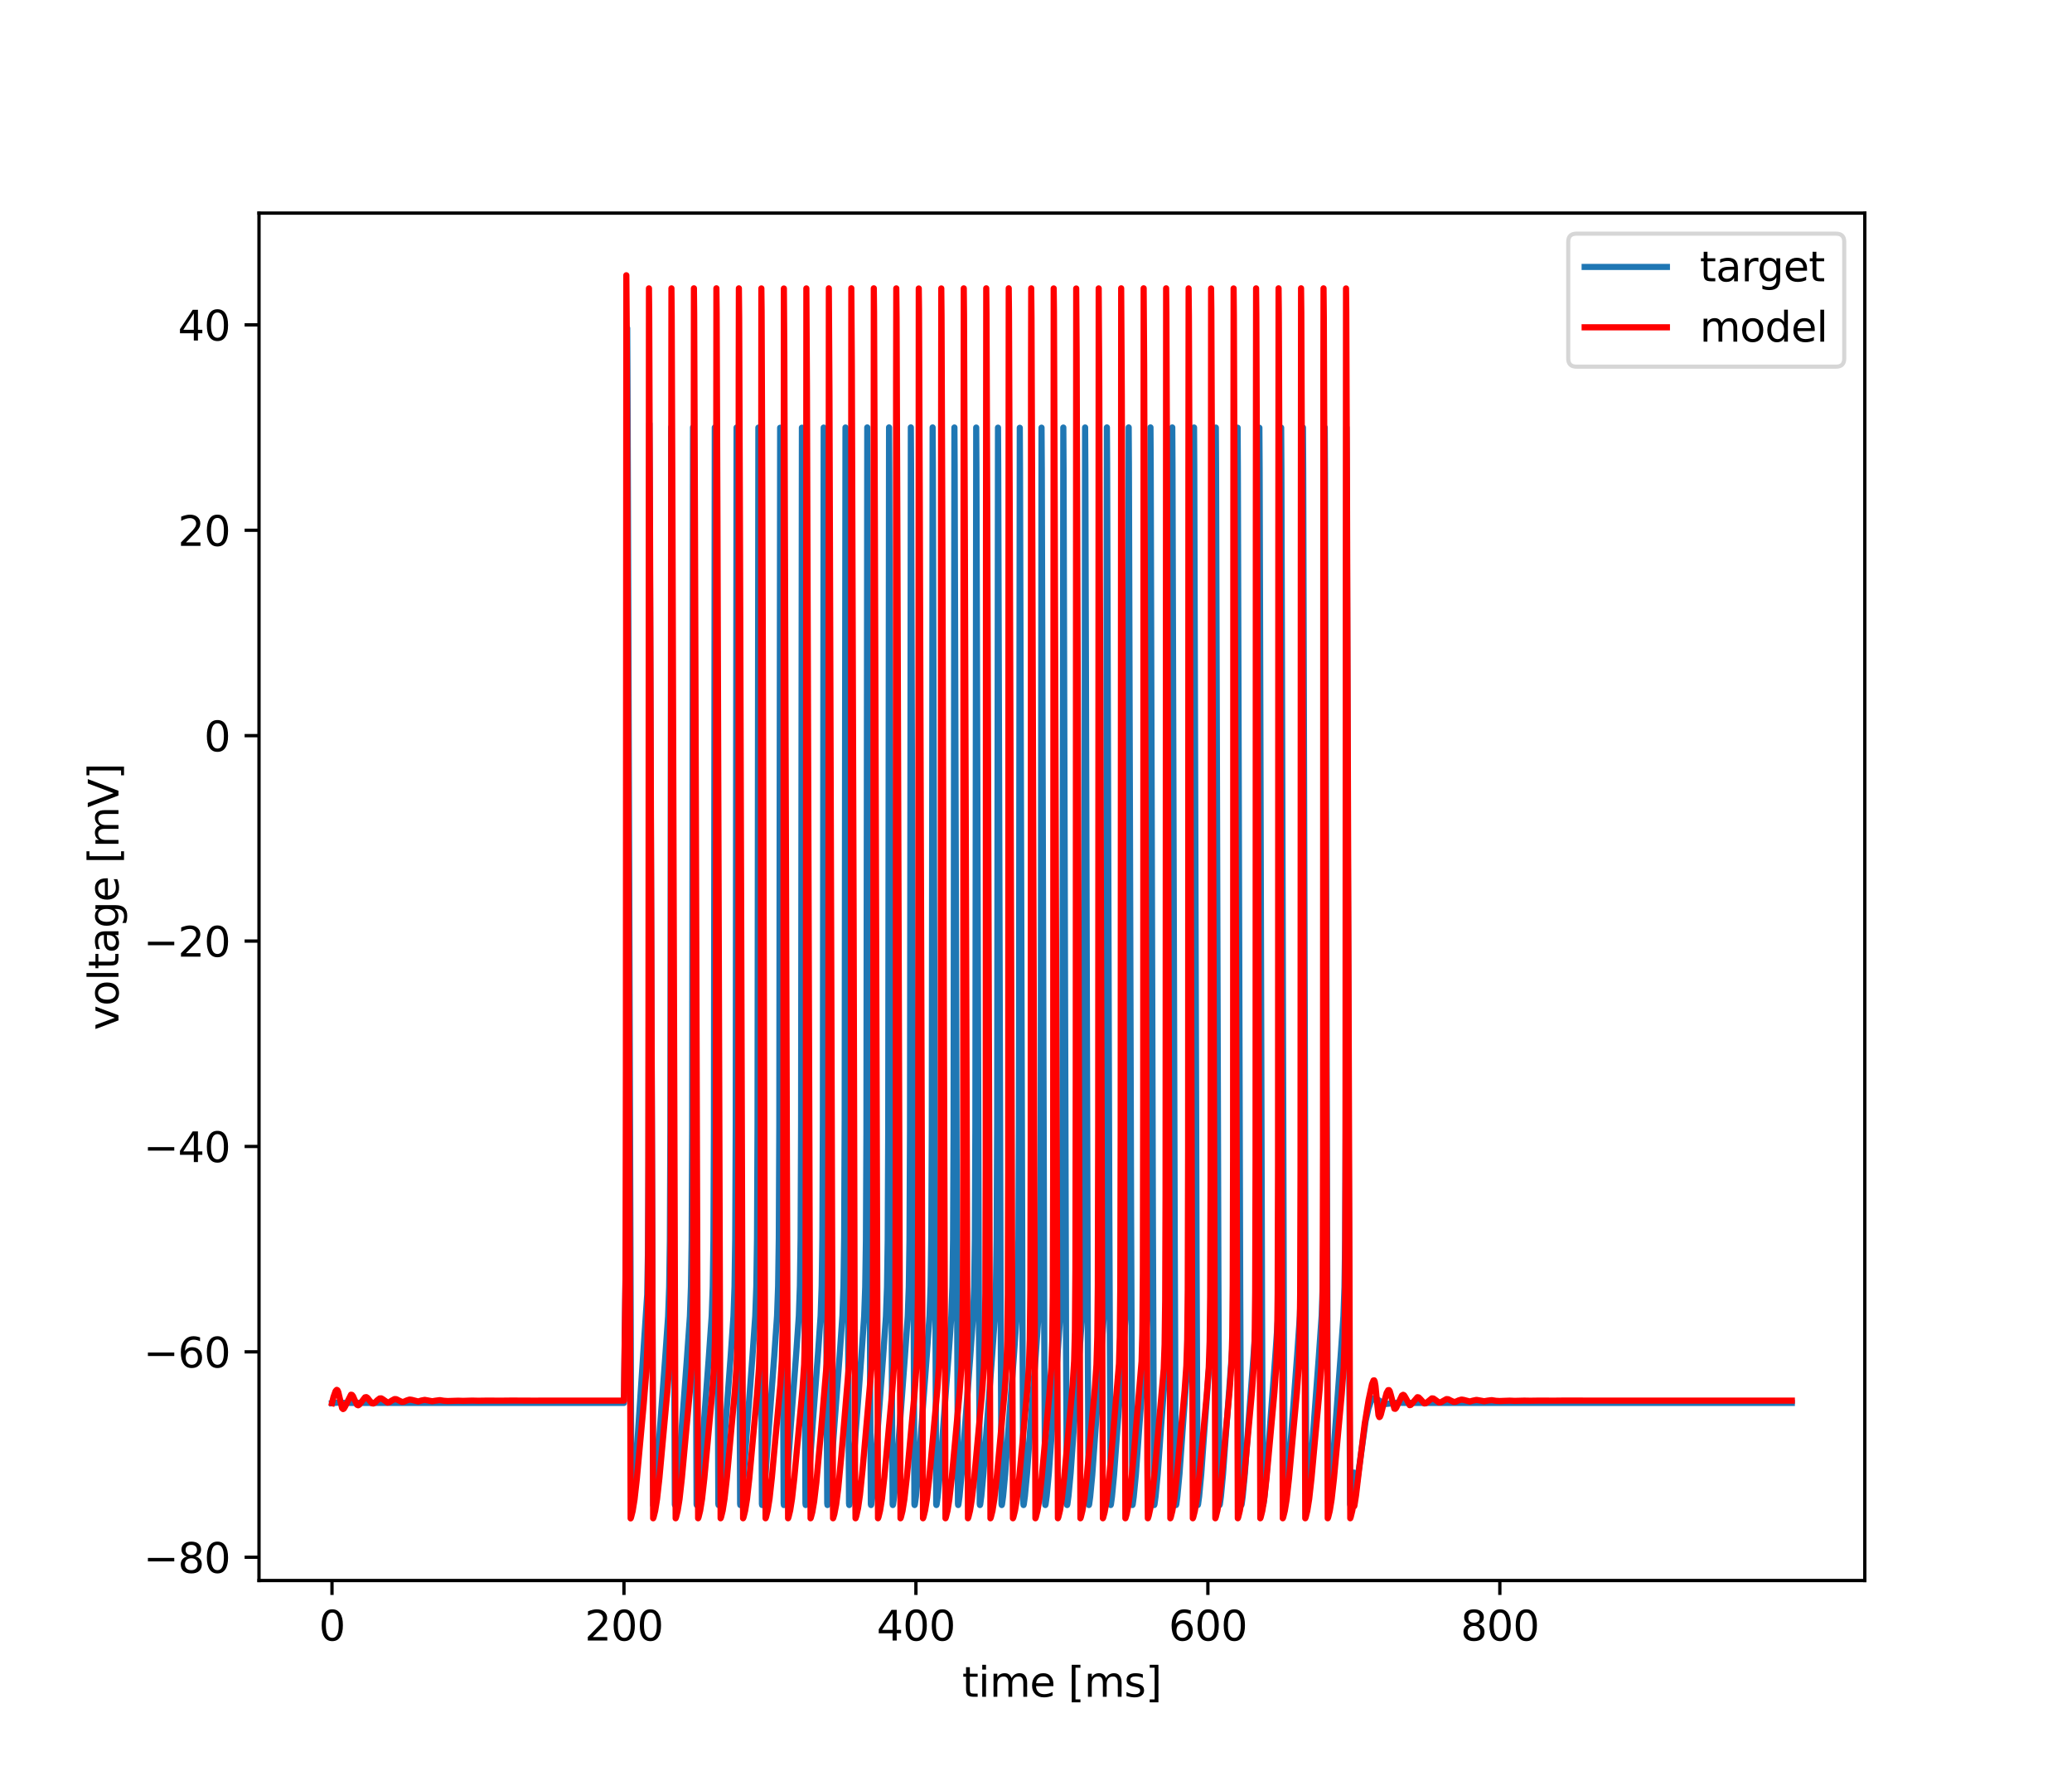 <?xml version="1.0" encoding="utf-8" standalone="no"?>
<!DOCTYPE svg PUBLIC "-//W3C//DTD SVG 1.1//EN"
  "http://www.w3.org/Graphics/SVG/1.1/DTD/svg11.dtd">
<svg xmlns:xlink="http://www.w3.org/1999/xlink" width="504pt" height="432pt" viewBox="0 0 504 432" xmlns="http://www.w3.org/2000/svg" version="1.1">
 <defs>
  <style type="text/css">*{stroke-linejoin: round; stroke-linecap: butt}</style>
 </defs>
 <g id="figure_1">
  <g id="patch_1">
   <path d="M 0 432 
L 504 432 
L 504 0 
L 0 0 
z
" style="fill: #ffffff"/>
  </g>
  <g id="axes_1">
   <g id="patch_2">
    <path d="M 63 384.48 
L 453.6 384.48 
L 453.6 51.84 
L 63 51.84 
z
" style="fill: #ffffff"/>
   </g>
   <g id="matplotlib.axis_1">
    <g id="xtick_1">
     <g id="line2d_1">
      <defs>
       <path id="mf06b114147" d="M 0 0 
L 0 3.5 
" style="stroke: #000000; stroke-width: 0.8"/>
      </defs>
      <g>
       <use xlink:href="#mf06b114147" x="80.755" y="384.48" style="stroke: #000000; stroke-width: 0.8"/>
      </g>
     </g>
     <g id="text_1">
      <!-- 0 -->
      <g transform="translate(77.573 399.078)scale(0.1 -0.1)">
       <defs>
        <path id="DejaVuSans-30" d="M 2034 4250 
Q 1547 4250 1301 3770 
Q 1056 3291 1056 2328 
Q 1056 1369 1301 889 
Q 1547 409 2034 409 
Q 2525 409 2770 889 
Q 3016 1369 3016 2328 
Q 3016 3291 2770 3770 
Q 2525 4250 2034 4250 
z
M 2034 4750 
Q 2819 4750 3233 4129 
Q 3647 3509 3647 2328 
Q 3647 1150 3233 529 
Q 2819 -91 2034 -91 
Q 1250 -91 836 529 
Q 422 1150 422 2328 
Q 422 3509 836 4129 
Q 1250 4750 2034 4750 
z
" transform="scale(0.016)"/>
       </defs>
       <use xlink:href="#DejaVuSans-30"/>
      </g>
     </g>
    </g>
    <g id="xtick_2">
     <g id="line2d_2">
      <g>
       <use xlink:href="#mf06b114147" x="151.773" y="384.48" style="stroke: #000000; stroke-width: 0.8"/>
      </g>
     </g>
     <g id="text_2">
      <!-- 200 -->
      <g transform="translate(142.229 399.078)scale(0.1 -0.1)">
       <defs>
        <path id="DejaVuSans-32" d="M 1228 531 
L 3431 531 
L 3431 0 
L 469 0 
L 469 531 
Q 828 903 1448 1529 
Q 2069 2156 2228 2338 
Q 2531 2678 2651 2914 
Q 2772 3150 2772 3378 
Q 2772 3750 2511 3984 
Q 2250 4219 1831 4219 
Q 1534 4219 1204 4116 
Q 875 4013 500 3803 
L 500 4441 
Q 881 4594 1212 4672 
Q 1544 4750 1819 4750 
Q 2544 4750 2975 4387 
Q 3406 4025 3406 3419 
Q 3406 3131 3298 2873 
Q 3191 2616 2906 2266 
Q 2828 2175 2409 1742 
Q 1991 1309 1228 531 
z
" transform="scale(0.016)"/>
       </defs>
       <use xlink:href="#DejaVuSans-32"/>
       <use xlink:href="#DejaVuSans-30" x="63.623"/>
       <use xlink:href="#DejaVuSans-30" x="127.246"/>
      </g>
     </g>
    </g>
    <g id="xtick_3">
     <g id="line2d_3">
      <g>
       <use xlink:href="#mf06b114147" x="222.791" y="384.48" style="stroke: #000000; stroke-width: 0.8"/>
      </g>
     </g>
     <g id="text_3">
      <!-- 400 -->
      <g transform="translate(213.247 399.078)scale(0.1 -0.1)">
       <defs>
        <path id="DejaVuSans-34" d="M 2419 4116 
L 825 1625 
L 2419 1625 
L 2419 4116 
z
M 2253 4666 
L 3047 4666 
L 3047 1625 
L 3713 1625 
L 3713 1100 
L 3047 1100 
L 3047 0 
L 2419 0 
L 2419 1100 
L 313 1100 
L 313 1709 
L 2253 4666 
z
" transform="scale(0.016)"/>
       </defs>
       <use xlink:href="#DejaVuSans-34"/>
       <use xlink:href="#DejaVuSans-30" x="63.623"/>
       <use xlink:href="#DejaVuSans-30" x="127.246"/>
      </g>
     </g>
    </g>
    <g id="xtick_4">
     <g id="line2d_4">
      <g>
       <use xlink:href="#mf06b114147" x="293.809" y="384.48" style="stroke: #000000; stroke-width: 0.8"/>
      </g>
     </g>
     <g id="text_4">
      <!-- 600 -->
      <g transform="translate(284.265 399.078)scale(0.1 -0.1)">
       <defs>
        <path id="DejaVuSans-36" d="M 2113 2584 
Q 1688 2584 1439 2293 
Q 1191 2003 1191 1497 
Q 1191 994 1439 701 
Q 1688 409 2113 409 
Q 2538 409 2786 701 
Q 3034 994 3034 1497 
Q 3034 2003 2786 2293 
Q 2538 2584 2113 2584 
z
M 3366 4563 
L 3366 3988 
Q 3128 4100 2886 4159 
Q 2644 4219 2406 4219 
Q 1781 4219 1451 3797 
Q 1122 3375 1075 2522 
Q 1259 2794 1537 2939 
Q 1816 3084 2150 3084 
Q 2853 3084 3261 2657 
Q 3669 2231 3669 1497 
Q 3669 778 3244 343 
Q 2819 -91 2113 -91 
Q 1303 -91 875 529 
Q 447 1150 447 2328 
Q 447 3434 972 4092 
Q 1497 4750 2381 4750 
Q 2619 4750 2861 4703 
Q 3103 4656 3366 4563 
z
" transform="scale(0.016)"/>
       </defs>
       <use xlink:href="#DejaVuSans-36"/>
       <use xlink:href="#DejaVuSans-30" x="63.623"/>
       <use xlink:href="#DejaVuSans-30" x="127.246"/>
      </g>
     </g>
    </g>
    <g id="xtick_5">
     <g id="line2d_5">
      <g>
       <use xlink:href="#mf06b114147" x="364.827" y="384.48" style="stroke: #000000; stroke-width: 0.8"/>
      </g>
     </g>
     <g id="text_5">
      <!-- 800 -->
      <g transform="translate(355.284 399.078)scale(0.1 -0.1)">
       <defs>
        <path id="DejaVuSans-38" d="M 2034 2216 
Q 1584 2216 1326 1975 
Q 1069 1734 1069 1313 
Q 1069 891 1326 650 
Q 1584 409 2034 409 
Q 2484 409 2743 651 
Q 3003 894 3003 1313 
Q 3003 1734 2745 1975 
Q 2488 2216 2034 2216 
z
M 1403 2484 
Q 997 2584 770 2862 
Q 544 3141 544 3541 
Q 544 4100 942 4425 
Q 1341 4750 2034 4750 
Q 2731 4750 3128 4425 
Q 3525 4100 3525 3541 
Q 3525 3141 3298 2862 
Q 3072 2584 2669 2484 
Q 3125 2378 3379 2068 
Q 3634 1759 3634 1313 
Q 3634 634 3220 271 
Q 2806 -91 2034 -91 
Q 1263 -91 848 271 
Q 434 634 434 1313 
Q 434 1759 690 2068 
Q 947 2378 1403 2484 
z
M 1172 3481 
Q 1172 3119 1398 2916 
Q 1625 2713 2034 2713 
Q 2441 2713 2670 2916 
Q 2900 3119 2900 3481 
Q 2900 3844 2670 4047 
Q 2441 4250 2034 4250 
Q 1625 4250 1398 4047 
Q 1172 3844 1172 3481 
z
" transform="scale(0.016)"/>
       </defs>
       <use xlink:href="#DejaVuSans-38"/>
       <use xlink:href="#DejaVuSans-30" x="63.623"/>
       <use xlink:href="#DejaVuSans-30" x="127.246"/>
      </g>
     </g>
    </g>
    <g id="text_6">
     <!-- time [ms] -->
     <g transform="translate(234.038 412.757)scale(0.1 -0.1)">
      <defs>
       <path id="DejaVuSans-74" d="M 1172 4494 
L 1172 3500 
L 2356 3500 
L 2356 3053 
L 1172 3053 
L 1172 1153 
Q 1172 725 1289 603 
Q 1406 481 1766 481 
L 2356 481 
L 2356 0 
L 1766 0 
Q 1100 0 847 248 
Q 594 497 594 1153 
L 594 3053 
L 172 3053 
L 172 3500 
L 594 3500 
L 594 4494 
L 1172 4494 
z
" transform="scale(0.016)"/>
       <path id="DejaVuSans-69" d="M 603 3500 
L 1178 3500 
L 1178 0 
L 603 0 
L 603 3500 
z
M 603 4863 
L 1178 4863 
L 1178 4134 
L 603 4134 
L 603 4863 
z
" transform="scale(0.016)"/>
       <path id="DejaVuSans-6d" d="M 3328 2828 
Q 3544 3216 3844 3400 
Q 4144 3584 4550 3584 
Q 5097 3584 5394 3201 
Q 5691 2819 5691 2113 
L 5691 0 
L 5113 0 
L 5113 2094 
Q 5113 2597 4934 2840 
Q 4756 3084 4391 3084 
Q 3944 3084 3684 2787 
Q 3425 2491 3425 1978 
L 3425 0 
L 2847 0 
L 2847 2094 
Q 2847 2600 2669 2842 
Q 2491 3084 2119 3084 
Q 1678 3084 1418 2786 
Q 1159 2488 1159 1978 
L 1159 0 
L 581 0 
L 581 3500 
L 1159 3500 
L 1159 2956 
Q 1356 3278 1631 3431 
Q 1906 3584 2284 3584 
Q 2666 3584 2933 3390 
Q 3200 3197 3328 2828 
z
" transform="scale(0.016)"/>
       <path id="DejaVuSans-65" d="M 3597 1894 
L 3597 1613 
L 953 1613 
Q 991 1019 1311 708 
Q 1631 397 2203 397 
Q 2534 397 2845 478 
Q 3156 559 3463 722 
L 3463 178 
Q 3153 47 2828 -22 
Q 2503 -91 2169 -91 
Q 1331 -91 842 396 
Q 353 884 353 1716 
Q 353 2575 817 3079 
Q 1281 3584 2069 3584 
Q 2775 3584 3186 3129 
Q 3597 2675 3597 1894 
z
M 3022 2063 
Q 3016 2534 2758 2815 
Q 2500 3097 2075 3097 
Q 1594 3097 1305 2825 
Q 1016 2553 972 2059 
L 3022 2063 
z
" transform="scale(0.016)"/>
       <path id="DejaVuSans-20" transform="scale(0.016)"/>
       <path id="DejaVuSans-5b" d="M 550 4863 
L 1875 4863 
L 1875 4416 
L 1125 4416 
L 1125 -397 
L 1875 -397 
L 1875 -844 
L 550 -844 
L 550 4863 
z
" transform="scale(0.016)"/>
       <path id="DejaVuSans-73" d="M 2834 3397 
L 2834 2853 
Q 2591 2978 2328 3040 
Q 2066 3103 1784 3103 
Q 1356 3103 1142 2972 
Q 928 2841 928 2578 
Q 928 2378 1081 2264 
Q 1234 2150 1697 2047 
L 1894 2003 
Q 2506 1872 2764 1633 
Q 3022 1394 3022 966 
Q 3022 478 2636 193 
Q 2250 -91 1575 -91 
Q 1294 -91 989 -36 
Q 684 19 347 128 
L 347 722 
Q 666 556 975 473 
Q 1284 391 1588 391 
Q 1994 391 2212 530 
Q 2431 669 2431 922 
Q 2431 1156 2273 1281 
Q 2116 1406 1581 1522 
L 1381 1569 
Q 847 1681 609 1914 
Q 372 2147 372 2553 
Q 372 3047 722 3315 
Q 1072 3584 1716 3584 
Q 2034 3584 2315 3537 
Q 2597 3491 2834 3397 
z
" transform="scale(0.016)"/>
       <path id="DejaVuSans-5d" d="M 1947 4863 
L 1947 -844 
L 622 -844 
L 622 -397 
L 1369 -397 
L 1369 4416 
L 622 4416 
L 622 4863 
L 1947 4863 
z
" transform="scale(0.016)"/>
      </defs>
      <use xlink:href="#DejaVuSans-74"/>
      <use xlink:href="#DejaVuSans-69" x="39.209"/>
      <use xlink:href="#DejaVuSans-6d" x="66.992"/>
      <use xlink:href="#DejaVuSans-65" x="164.404"/>
      <use xlink:href="#DejaVuSans-20" x="225.928"/>
      <use xlink:href="#DejaVuSans-5b" x="257.715"/>
      <use xlink:href="#DejaVuSans-6d" x="296.729"/>
      <use xlink:href="#DejaVuSans-73" x="394.141"/>
      <use xlink:href="#DejaVuSans-5d" x="446.24"/>
     </g>
    </g>
   </g>
   <g id="matplotlib.axis_2">
    <g id="ytick_1">
     <g id="line2d_6">
      <defs>
       <path id="m6de716bfc2" d="M 0 0 
L -3.5 0 
" style="stroke: #000000; stroke-width: 0.8"/>
      </defs>
      <g>
       <use xlink:href="#m6de716bfc2" x="63" y="378.813" style="stroke: #000000; stroke-width: 0.8"/>
      </g>
     </g>
     <g id="text_7">
      <!-- −80 -->
      <g transform="translate(34.895 382.612)scale(0.1 -0.1)">
       <defs>
        <path id="DejaVuSans-2212" d="M 678 2272 
L 4684 2272 
L 4684 1741 
L 678 1741 
L 678 2272 
z
" transform="scale(0.016)"/>
       </defs>
       <use xlink:href="#DejaVuSans-2212"/>
       <use xlink:href="#DejaVuSans-38" x="83.789"/>
       <use xlink:href="#DejaVuSans-30" x="147.412"/>
      </g>
     </g>
    </g>
    <g id="ytick_2">
     <g id="line2d_7">
      <g>
       <use xlink:href="#m6de716bfc2" x="63" y="328.849" style="stroke: #000000; stroke-width: 0.8"/>
      </g>
     </g>
     <g id="text_8">
      <!-- −60 -->
      <g transform="translate(34.895 332.648)scale(0.1 -0.1)">
       <use xlink:href="#DejaVuSans-2212"/>
       <use xlink:href="#DejaVuSans-36" x="83.789"/>
       <use xlink:href="#DejaVuSans-30" x="147.412"/>
      </g>
     </g>
    </g>
    <g id="ytick_3">
     <g id="line2d_8">
      <g>
       <use xlink:href="#m6de716bfc2" x="63" y="278.885" style="stroke: #000000; stroke-width: 0.8"/>
      </g>
     </g>
     <g id="text_9">
      <!-- −40 -->
      <g transform="translate(34.895 282.684)scale(0.1 -0.1)">
       <use xlink:href="#DejaVuSans-2212"/>
       <use xlink:href="#DejaVuSans-34" x="83.789"/>
       <use xlink:href="#DejaVuSans-30" x="147.412"/>
      </g>
     </g>
    </g>
    <g id="ytick_4">
     <g id="line2d_9">
      <g>
       <use xlink:href="#m6de716bfc2" x="63" y="228.92" style="stroke: #000000; stroke-width: 0.8"/>
      </g>
     </g>
     <g id="text_10">
      <!-- −20 -->
      <g transform="translate(34.895 232.719)scale(0.1 -0.1)">
       <use xlink:href="#DejaVuSans-2212"/>
       <use xlink:href="#DejaVuSans-32" x="83.789"/>
       <use xlink:href="#DejaVuSans-30" x="147.412"/>
      </g>
     </g>
    </g>
    <g id="ytick_5">
     <g id="line2d_10">
      <g>
       <use xlink:href="#m6de716bfc2" x="63" y="178.956" style="stroke: #000000; stroke-width: 0.8"/>
      </g>
     </g>
     <g id="text_11">
      <!-- 0 -->
      <g transform="translate(49.638 182.755)scale(0.1 -0.1)">
       <use xlink:href="#DejaVuSans-30"/>
      </g>
     </g>
    </g>
    <g id="ytick_6">
     <g id="line2d_11">
      <g>
       <use xlink:href="#m6de716bfc2" x="63" y="128.992" style="stroke: #000000; stroke-width: 0.8"/>
      </g>
     </g>
     <g id="text_12">
      <!-- 20 -->
      <g transform="translate(43.275 132.791)scale(0.1 -0.1)">
       <use xlink:href="#DejaVuSans-32"/>
       <use xlink:href="#DejaVuSans-30" x="63.623"/>
      </g>
     </g>
    </g>
    <g id="ytick_7">
     <g id="line2d_12">
      <g>
       <use xlink:href="#m6de716bfc2" x="63" y="79.027" style="stroke: #000000; stroke-width: 0.8"/>
      </g>
     </g>
     <g id="text_13">
      <!-- 40 -->
      <g transform="translate(43.275 82.826)scale(0.1 -0.1)">
       <use xlink:href="#DejaVuSans-34"/>
       <use xlink:href="#DejaVuSans-30" x="63.623"/>
      </g>
     </g>
    </g>
    <g id="text_14">
     <!-- voltage [mV] -->
     <g transform="translate(28.816 250.624)rotate(-90)scale(0.1 -0.1)">
      <defs>
       <path id="DejaVuSans-76" d="M 191 3500 
L 800 3500 
L 1894 563 
L 2988 3500 
L 3597 3500 
L 2284 0 
L 1503 0 
L 191 3500 
z
" transform="scale(0.016)"/>
       <path id="DejaVuSans-6f" d="M 1959 3097 
Q 1497 3097 1228 2736 
Q 959 2375 959 1747 
Q 959 1119 1226 758 
Q 1494 397 1959 397 
Q 2419 397 2687 759 
Q 2956 1122 2956 1747 
Q 2956 2369 2687 2733 
Q 2419 3097 1959 3097 
z
M 1959 3584 
Q 2709 3584 3137 3096 
Q 3566 2609 3566 1747 
Q 3566 888 3137 398 
Q 2709 -91 1959 -91 
Q 1206 -91 779 398 
Q 353 888 353 1747 
Q 353 2609 779 3096 
Q 1206 3584 1959 3584 
z
" transform="scale(0.016)"/>
       <path id="DejaVuSans-6c" d="M 603 4863 
L 1178 4863 
L 1178 0 
L 603 0 
L 603 4863 
z
" transform="scale(0.016)"/>
       <path id="DejaVuSans-61" d="M 2194 1759 
Q 1497 1759 1228 1600 
Q 959 1441 959 1056 
Q 959 750 1161 570 
Q 1363 391 1709 391 
Q 2188 391 2477 730 
Q 2766 1069 2766 1631 
L 2766 1759 
L 2194 1759 
z
M 3341 1997 
L 3341 0 
L 2766 0 
L 2766 531 
Q 2569 213 2275 61 
Q 1981 -91 1556 -91 
Q 1019 -91 701 211 
Q 384 513 384 1019 
Q 384 1609 779 1909 
Q 1175 2209 1959 2209 
L 2766 2209 
L 2766 2266 
Q 2766 2663 2505 2880 
Q 2244 3097 1772 3097 
Q 1472 3097 1187 3025 
Q 903 2953 641 2809 
L 641 3341 
Q 956 3463 1253 3523 
Q 1550 3584 1831 3584 
Q 2591 3584 2966 3190 
Q 3341 2797 3341 1997 
z
" transform="scale(0.016)"/>
       <path id="DejaVuSans-67" d="M 2906 1791 
Q 2906 2416 2648 2759 
Q 2391 3103 1925 3103 
Q 1463 3103 1205 2759 
Q 947 2416 947 1791 
Q 947 1169 1205 825 
Q 1463 481 1925 481 
Q 2391 481 2648 825 
Q 2906 1169 2906 1791 
z
M 3481 434 
Q 3481 -459 3084 -895 
Q 2688 -1331 1869 -1331 
Q 1566 -1331 1297 -1286 
Q 1028 -1241 775 -1147 
L 775 -588 
Q 1028 -725 1275 -790 
Q 1522 -856 1778 -856 
Q 2344 -856 2625 -561 
Q 2906 -266 2906 331 
L 2906 616 
Q 2728 306 2450 153 
Q 2172 0 1784 0 
Q 1141 0 747 490 
Q 353 981 353 1791 
Q 353 2603 747 3093 
Q 1141 3584 1784 3584 
Q 2172 3584 2450 3431 
Q 2728 3278 2906 2969 
L 2906 3500 
L 3481 3500 
L 3481 434 
z
" transform="scale(0.016)"/>
       <path id="DejaVuSans-56" d="M 1831 0 
L 50 4666 
L 709 4666 
L 2188 738 
L 3669 4666 
L 4325 4666 
L 2547 0 
L 1831 0 
z
" transform="scale(0.016)"/>
      </defs>
      <use xlink:href="#DejaVuSans-76"/>
      <use xlink:href="#DejaVuSans-6f" x="59.18"/>
      <use xlink:href="#DejaVuSans-6c" x="120.361"/>
      <use xlink:href="#DejaVuSans-74" x="148.145"/>
      <use xlink:href="#DejaVuSans-61" x="187.354"/>
      <use xlink:href="#DejaVuSans-67" x="248.633"/>
      <use xlink:href="#DejaVuSans-65" x="312.109"/>
      <use xlink:href="#DejaVuSans-20" x="373.633"/>
      <use xlink:href="#DejaVuSans-5b" x="405.42"/>
      <use xlink:href="#DejaVuSans-6d" x="444.434"/>
      <use xlink:href="#DejaVuSans-56" x="541.846"/>
      <use xlink:href="#DejaVuSans-5d" x="610.254"/>
     </g>
    </g>
   </g>
   <g id="line2d_13">
    <path d="M 80.755 341.34 
L 81.988 341.21 
L 83.862 341.268 
L 87.927 341.271 
L 151.773 341.274 
L 152.314 298.9 
L 152.421 252.612 
L 152.563 79.837 
L 152.678 103.837 
L 153.566 366.549 
L 153.61 366.453 
L 153.815 365.141 
L 154.294 360.617 
L 154.96 351.936 
L 157.428 314.922 
L 157.614 304.331 
L 157.738 283.426 
L 157.836 223.889 
L 157.969 103.022 
L 158.031 115.54 
L 158.883 366.145 
L 158.946 365.97 
L 159.203 364.087 
L 159.718 358.688 
L 160.535 347.336 
L 161.822 330.081 
L 162.514 320.215 
L 162.772 313.057 
L 162.94 301.645 
L 163.065 275.028 
L 163.162 194.702 
L 163.269 103.898 
L 163.322 112.952 
L 163.864 298.635 
L 164.148 365.977 
L 164.183 366.115 
L 164.245 365.942 
L 164.494 364.13 
L 165.009 358.75 
L 165.834 347.281 
L 167.113 330.152 
L 167.814 320.181 
L 168.071 313.014 
L 168.24 301.564 
L 168.364 274.794 
L 168.462 193.993 
L 168.569 103.971 
L 168.622 113.164 
L 169.172 302.396 
L 169.439 365.895 
L 169.483 366.113 
L 169.545 365.936 
L 169.802 364.045 
L 170.317 358.629 
L 171.152 347.006 
L 172.43 329.921 
L 173.114 320.164 
L 173.371 312.979 
L 173.54 301.473 
L 173.664 274.472 
L 173.762 192.897 
L 173.868 103.987 
L 173.922 113.388 
L 174.481 306.271 
L 174.729 365.791 
L 174.783 366.113 
L 174.845 365.932 
L 175.102 364.038 
L 175.617 358.619 
L 176.452 346.994 
L 177.73 329.911 
L 178.413 320.148 
L 178.671 312.945 
L 178.84 301.38 
L 178.964 274.142 
L 179.061 191.769 
L 179.168 104.004 
L 179.221 113.615 
L 179.789 310.244 
L 180.029 365.803 
L 180.082 366.113 
L 180.144 365.928 
L 180.402 364.031 
L 180.917 358.609 
L 181.751 346.982 
L 183.03 329.901 
L 183.713 320.131 
L 183.971 312.911 
L 184.139 301.287 
L 184.264 273.804 
L 184.361 190.622 
L 184.468 104.027 
L 184.521 113.846 
L 185.098 314.304 
L 185.329 365.814 
L 185.382 366.113 
L 185.444 365.924 
L 185.702 364.024 
L 186.217 358.599 
L 187.051 346.97 
L 188.329 329.891 
L 189.013 320.115 
L 189.27 312.876 
L 189.439 301.192 
L 189.563 273.461 
L 189.661 189.469 
L 189.767 104.055 
L 189.821 114.079 
L 190.407 318.433 
L 190.62 365.687 
L 190.682 366.113 
L 190.744 365.92 
L 191.01 363.939 
L 191.525 358.479 
L 192.368 346.699 
L 193.638 329.771 
L 194.313 320.099 
L 194.57 312.841 
L 194.739 301.097 
L 194.863 273.114 
L 194.97 175.598 
L 195.058 104.042 
L 195.12 114.314 
L 195.715 322.606 
L 195.919 365.702 
L 195.982 366.113 
L 196.044 365.916 
L 196.31 363.932 
L 196.834 358.359 
L 197.704 346.168 
L 198.955 329.541 
L 199.612 320.083 
L 199.87 312.806 
L 200.038 301 
L 200.163 272.761 
L 200.269 174.395 
L 200.358 104.014 
L 200.42 114.553 
L 201.024 326.788 
L 201.219 365.716 
L 201.281 366.112 
L 201.343 365.911 
L 201.61 363.925 
L 202.133 358.349 
L 202.995 346.285 
L 204.255 329.531 
L 204.912 320.066 
L 205.17 312.77 
L 205.338 300.902 
L 205.462 272.401 
L 205.569 173.185 
L 205.658 103.993 
L 205.72 114.794 
L 206.332 330.933 
L 206.519 365.73 
L 206.581 366.112 
L 206.634 365.951 
L 206.874 364.224 
L 207.389 358.883 
L 208.188 347.832 
L 209.511 330.069 
L 210.203 320.225 
L 210.46 313.108 
L 210.629 301.819 
L 210.753 275.701 
L 210.851 197.14 
L 210.958 103.978 
L 211.02 115.036 
L 211.641 334.989 
L 211.827 365.868 
L 211.881 366.112 
L 211.934 365.947 
L 212.183 364.141 
L 212.697 358.765 
L 213.514 347.43 
L 214.81 330.058 
L 215.503 320.209 
L 215.76 313.074 
L 215.929 301.727 
L 216.053 275.378 
L 216.151 196.017 
L 216.257 103.972 
L 216.319 115.278 
L 216.95 338.897 
L 217.127 365.878 
L 217.172 366.112 
L 217.234 365.943 
L 217.482 364.134 
L 217.997 358.755 
L 218.823 347.287 
L 220.101 330.157 
L 220.802 320.192 
L 221.06 313.04 
L 221.229 301.636 
L 221.353 275.054 
L 221.45 194.896 
L 221.557 103.973 
L 221.61 112.987 
L 222.152 298.688 
L 222.427 365.888 
L 222.471 366.112 
L 222.533 365.939 
L 222.782 364.127 
L 223.297 358.745 
L 224.123 347.275 
L 225.419 329.929 
L 226.111 320 
L 226.368 312.628 
L 226.537 300.509 
L 226.653 274.727 
L 226.75 193.77 
L 226.857 103.979 
L 226.91 113.214 
L 227.46 302.468 
L 227.727 365.897 
L 227.771 366.113 
L 227.833 365.935 
L 228.091 364.043 
L 228.606 358.626 
L 229.44 347.003 
L 230.718 329.918 
L 231.402 320.16 
L 231.659 312.971 
L 231.828 301.452 
L 231.952 274.398 
L 232.05 192.643 
L 232.156 103.991 
L 232.21 113.439 
L 232.769 306.346 
L 233.018 365.794 
L 233.071 366.113 
L 233.133 365.931 
L 233.39 364.036 
L 233.905 358.616 
L 234.74 346.991 
L 236.018 329.908 
L 236.702 320.144 
L 236.959 312.938 
L 237.128 301.36 
L 237.252 274.066 
L 237.35 191.51 
L 237.456 104.008 
L 237.509 113.667 
L 238.078 310.321 
L 238.317 365.805 
L 238.371 366.113 
L 238.433 365.927 
L 238.699 363.952 
L 239.214 358.497 
L 240.057 346.72 
L 241.318 329.898 
L 242.001 320.128 
L 242.259 312.903 
L 242.427 301.266 
L 242.552 273.726 
L 242.649 190.36 
L 242.756 104.033 
L 242.809 113.899 
L 243.386 314.383 
L 243.617 365.817 
L 243.67 366.113 
L 243.732 365.923 
L 243.99 364.022 
L 244.505 358.596 
L 245.348 346.838 
L 246.618 329.888 
L 247.301 320.112 
L 247.559 312.868 
L 247.727 301.17 
L 247.851 273.382 
L 247.949 189.207 
L 248.056 104.062 
L 248.109 114.132 
L 248.695 318.514 
L 248.908 365.69 
L 248.97 366.113 
L 249.032 365.919 
L 249.298 363.938 
L 249.822 358.367 
L 250.692 346.177 
L 251.944 329.549 
L 252.601 320.095 
L 252.858 312.833 
L 253.027 301.075 
L 253.151 273.034 
L 253.258 175.324 
L 253.346 104.035 
L 253.409 114.368 
L 254.003 322.688 
L 254.208 365.705 
L 254.27 366.113 
L 254.332 365.915 
L 254.598 363.931 
L 255.122 358.357 
L 255.983 346.295 
L 257.226 329.758 
L 257.901 320.079 
L 258.158 312.798 
L 258.327 300.978 
L 258.451 272.679 
L 258.557 174.119 
L 258.646 104.009 
L 258.708 114.609 
L 259.312 326.87 
L 259.507 365.719 
L 259.569 366.112 
L 259.632 365.91 
L 259.898 363.923 
L 260.422 358.347 
L 261.292 346.153 
L 262.526 329.748 
L 263.2 320.062 
L 263.458 312.762 
L 263.626 300.88 
L 263.751 272.318 
L 263.857 172.908 
L 263.946 103.989 
L 264.008 114.85 
L 264.621 331.014 
L 264.807 365.733 
L 264.869 366.112 
L 264.922 365.951 
L 265.171 364.146 
L 265.686 358.773 
L 266.511 347.309 
L 267.808 329.957 
L 268.5 320.046 
L 268.757 312.727 
L 268.926 300.782 
L 269.05 271.956 
L 269.157 171.706 
L 269.246 103.976 
L 269.299 112.589 
L 269.823 291.493 
L 270.133 366.029 
L 270.169 366.112 
L 270.222 365.947 
L 270.471 364.139 
L 270.986 358.763 
L 271.802 347.427 
L 273.098 330.056 
L 273.791 320.205 
L 274.048 313.066 
L 274.217 301.707 
L 274.341 275.304 
L 274.439 195.761 
L 274.545 103.972 
L 274.599 112.814 
L 275.131 295.078 
L 275.424 365.97 
L 275.46 366.112 
L 275.522 365.943 
L 275.77 364.132 
L 276.285 358.753 
L 277.111 347.285 
L 278.389 330.155 
L 279.091 320.189 
L 279.348 313.032 
L 279.517 301.615 
L 279.641 274.979 
L 279.739 194.639 
L 279.845 103.973 
L 279.898 113.039 
L 280.44 298.76 
L 280.715 365.89 
L 280.76 366.113 
L 280.822 365.939 
L 281.079 364.049 
L 281.594 358.634 
L 282.428 347.013 
L 283.707 329.926 
L 284.39 320.172 
L 284.648 312.998 
L 284.816 301.523 
L 284.941 274.652 
L 285.038 193.513 
L 285.145 103.981 
L 285.198 113.265 
L 285.749 302.541 
L 286.015 365.899 
L 286.059 366.113 
L 286.121 365.934 
L 286.379 364.042 
L 286.903 358.515 
L 287.755 346.611 
L 289.006 329.916 
L 289.69 320.156 
L 289.947 312.964 
L 290.116 301.431 
L 290.24 274.322 
L 290.338 192.385 
L 290.445 103.994 
L 290.498 113.491 
L 291.057 306.421 
L 291.306 365.797 
L 291.359 366.113 
L 291.421 365.93 
L 291.679 364.035 
L 292.193 358.614 
L 293.028 346.989 
L 294.315 329.796 
L 294.99 320.14 
L 295.247 312.93 
L 295.416 301.338 
L 295.54 273.989 
L 295.638 191.249 
L 295.744 104.013 
L 295.798 113.72 
L 296.366 310.398 
L 296.605 365.808 
L 296.659 366.113 
L 296.721 365.926 
L 296.978 364.028 
L 297.493 358.604 
L 298.328 346.977 
L 299.606 329.896 
L 300.289 320.124 
L 300.547 312.895 
L 300.716 301.244 
L 300.84 273.648 
L 300.938 190.098 
L 301.044 104.039 
L 301.097 113.951 
L 301.674 314.462 
L 301.905 365.819 
L 301.958 366.113 
L 302.021 365.922 
L 302.287 363.943 
L 302.811 358.375 
L 303.672 346.316 
L 304.915 329.776 
L 305.589 320.108 
L 305.847 312.86 
L 306.015 301.149 
L 306.14 273.304 
L 306.246 176.249 
L 306.335 104.06 
L 306.397 114.185 
L 306.983 318.594 
L 307.196 365.694 
L 307.258 366.113 
L 307.32 365.918 
L 307.587 363.936 
L 308.11 358.365 
L 308.971 346.304 
L 310.214 329.766 
L 310.889 320.092 
L 311.146 312.825 
L 311.315 301.053 
L 311.439 272.954 
L 311.546 175.051 
L 311.635 104.029 
L 311.697 114.423 
L 312.292 322.77 
L 312.496 365.708 
L 312.558 366.113 
L 312.62 365.914 
L 312.886 363.929 
L 313.41 358.355 
L 314.28 346.162 
L 315.532 329.536 
L 316.189 320.075 
L 316.446 312.79 
L 316.615 300.956 
L 316.739 272.598 
L 316.846 173.844 
L 316.934 104.004 
L 316.997 114.663 
L 317.6 326.952 
L 317.795 365.722 
L 317.858 366.112 
L 317.911 365.954 
L 318.159 364.152 
L 318.674 358.781 
L 319.491 347.448 
L 320.796 329.965 
L 321.488 320.058 
L 321.746 312.754 
L 321.915 300.857 
L 322.039 272.235 
L 322.145 172.633 
L 322.234 103.985 
L 322.296 114.905 
L 322.909 331.094 
L 323.095 365.736 
L 323.157 366.112 
L 323.211 365.95 
L 323.459 364.145 
L 323.974 358.771 
L 324.791 347.436 
L 326.096 329.954 
L 326.779 320.217 
L 327.037 313.093 
L 327.205 301.777 
L 327.33 275.554 
L 327.427 196.628 
L 327.534 103.975 
L 327.596 115.147 
L 328.217 335.145 
L 328.404 365.873 
L 328.457 366.111 
L 328.51 365.946 
L 328.759 364.138 
L 329.274 358.761 
L 329.318 358.213 
L 329.336 359.071 
L 329.531 362.875 
L 329.62 363.054 
L 329.664 363 
L 329.815 362.421 
L 330.215 359.735 
L 332.177 345.665 
L 332.869 342.593 
L 333.428 341.015 
L 333.89 340.306 
L 334.263 340.09 
L 334.618 340.128 
L 335.115 340.443 
L 336.482 341.415 
L 337.121 341.531 
L 338.133 341.421 
L 339.927 341.23 
L 342.164 341.277 
L 345.928 341.272 
L 435.845 341.274 
L 435.845 341.274 
" clip-path="url(#padafa22135)" style="fill: none; stroke: #1f77b4; stroke-width: 1.5; stroke-linecap: square"/>
   </g>
   <g id="line2d_14">
    <path d="M 80.755 341.34 
L 81.119 339.831 
L 81.633 338.39 
L 81.917 338.096 
L 82.086 338.188 
L 82.281 338.61 
L 82.592 339.94 
L 83.214 342.543 
L 83.453 342.767 
L 83.64 342.659 
L 83.933 342.16 
L 85.38 339.278 
L 85.61 339.32 
L 85.859 339.627 
L 86.276 340.578 
L 86.844 341.727 
L 87.12 341.849 
L 87.386 341.707 
L 87.821 341.165 
L 88.797 339.913 
L 89.108 339.866 
L 89.41 340.059 
L 89.889 340.691 
L 90.475 341.354 
L 90.804 341.418 
L 91.159 341.241 
L 91.789 340.616 
L 92.366 340.18 
L 92.739 340.164 
L 93.129 340.39 
L 94.266 341.192 
L 94.665 341.114 
L 95.269 340.719 
L 95.961 340.345 
L 96.396 340.361 
L 96.929 340.632 
L 97.746 341.03 
L 98.225 340.995 
L 98.944 340.67 
L 99.637 340.452 
L 100.169 340.527 
L 101.723 340.922 
L 102.513 340.688 
L 103.312 340.534 
L 103.995 340.653 
L 105.14 340.869 
L 105.957 340.729 
L 106.978 340.595 
L 107.937 340.747 
L 108.887 340.813 
L 111.479 340.733 
L 112.624 340.773 
L 114.861 340.71 
L 116.388 340.744 
L 118.447 340.713 
L 120.267 340.721 
L 122.265 340.725 
L 124.44 340.702 
L 129.562 340.724 
L 135.705 340.713 
L 151.773 340.719 
L 152.163 309.95 
L 152.243 260.205 
L 152.35 66.96 
L 152.456 80.27 
L 152.731 160.022 
L 153.397 369.36 
L 153.495 369.133 
L 153.894 367.545 
L 154.347 364.755 
L 154.906 359.768 
L 156.593 341.369 
L 157.223 333.6 
L 157.463 327.578 
L 157.605 317.888 
L 157.703 292.749 
L 157.765 209.73 
L 157.854 70.15 
L 157.916 76.846 
L 158.12 131.304 
L 158.875 369.334 
L 158.972 369.099 
L 159.372 367.491 
L 159.824 364.673 
L 160.393 359.566 
L 162.319 338.571 
L 162.754 332.474 
L 162.967 326.088 
L 163.1 314.43 
L 163.189 282.425 
L 163.26 127.345 
L 163.322 70.145 
L 163.384 76.558 
L 163.588 130.77 
L 164.343 369.333 
L 164.441 369.103 
L 164.84 367.497 
L 165.293 364.683 
L 165.861 359.579 
L 167.778 338.685 
L 168.222 332.501 
L 168.435 326.155 
L 168.569 314.651 
L 168.657 283.481 
L 168.728 131.876 
L 168.79 70.134 
L 168.853 76.332 
L 169.048 127.503 
L 169.811 369.334 
L 169.909 369.107 
L 170.308 367.504 
L 170.761 364.693 
L 171.329 359.593 
L 173.238 338.8 
L 173.691 332.527 
L 173.904 326.219 
L 174.037 314.864 
L 174.126 284.485 
L 174.197 136.435 
L 174.259 70.131 
L 174.321 76.113 
L 174.516 127.073 
L 175.28 369.333 
L 175.386 369.083 
L 175.786 367.466 
L 176.238 364.637 
L 176.807 359.515 
L 178.76 338.214 
L 179.177 332.198 
L 179.381 325.853 
L 179.514 313.637 
L 179.603 278.47 
L 179.683 92.406 
L 179.727 70.14 
L 179.798 77.368 
L 180.011 135.156 
L 180.748 369.333 
L 180.846 369.115 
L 181.245 367.517 
L 181.698 364.713 
L 182.266 359.621 
L 184.148 339.126 
L 184.619 332.752 
L 184.841 326.348 
L 184.974 315.284 
L 185.062 286.436 
L 185.125 177.338 
L 185.196 70.16 
L 185.258 75.673 
L 185.444 123.393 
L 186.217 369.332 
L 186.332 369.064 
L 186.731 367.435 
L 187.193 364.523 
L 187.77 359.268 
L 189.812 336.873 
L 190.167 331.08 
L 190.353 324.02 
L 190.478 308.787 
L 190.558 262.303 
L 190.673 70.18 
L 190.779 85.734 
L 191.126 191.285 
L 191.694 369.333 
L 191.8 369.069 
L 192.2 367.442 
L 192.653 364.601 
L 193.221 359.467 
L 195.2 337.852 
L 195.6 331.914 
L 195.804 325.143 
L 195.928 312.799 
L 196.017 274.052 
L 196.141 70.155 
L 196.283 94.063 
L 196.896 284.265 
L 197.162 369.333 
L 197.224 369.207 
L 197.588 367.835 
L 198.032 365.259 
L 198.574 360.646 
L 199.577 349.636 
L 201.077 331.752 
L 201.272 325.217 
L 201.397 313.047 
L 201.485 275.383 
L 201.61 70.138 
L 201.761 96.039 
L 202.391 294.517 
L 202.631 369.334 
L 202.666 369.28 
L 202.959 368.268 
L 203.394 365.985 
L 203.9 362.014 
L 204.664 353.954 
L 206.572 331.178 
L 206.759 324.275 
L 206.883 309.746 
L 206.963 267.391 
L 207.078 70.131 
L 207.202 88.929 
L 207.637 222.462 
L 207.975 355.497 
L 208.099 369.334 
L 208.117 369.319 
L 208.294 368.785 
L 208.712 366.899 
L 209.182 363.653 
L 209.812 357.532 
L 211.952 333.045 
L 212.174 327.05 
L 212.316 316.273 
L 212.405 290.76 
L 212.467 199.517 
L 212.547 70.134 
L 212.609 75.996 
L 212.804 126.842 
L 213.567 369.333 
L 213.674 369.086 
L 214.073 367.47 
L 214.526 364.642 
L 215.094 359.523 
L 217.047 338.222 
L 217.465 332.213 
L 217.669 325.889 
L 217.802 313.762 
L 217.891 279.114 
L 217.971 93.768 
L 218.015 70.149 
L 218.086 77.241 
L 218.299 134.918 
L 219.036 369.333 
L 219.133 369.118 
L 219.533 367.521 
L 219.986 364.719 
L 220.554 359.628 
L 222.436 339.134 
L 222.915 332.595 
L 223.128 326.382 
L 223.261 315.394 
L 223.35 286.938 
L 223.412 179.858 
L 223.483 70.175 
L 223.545 75.557 
L 223.732 123.16 
L 224.513 369.333 
L 224.62 369.067 
L 225.019 367.439 
L 225.472 364.596 
L 226.04 359.46 
L 228.02 337.844 
L 228.419 331.9 
L 228.623 325.107 
L 228.748 312.682 
L 228.827 281.424 
L 228.898 123.316 
L 228.961 70.165 
L 229.023 76.77 
L 229.227 131.178 
L 229.982 369.333 
L 230.079 369.099 
L 230.479 367.491 
L 230.931 364.673 
L 231.5 359.566 
L 233.426 338.571 
L 233.861 332.475 
L 234.074 326.093 
L 234.207 314.447 
L 234.296 282.508 
L 234.367 127.694 
L 234.429 70.145 
L 234.491 76.541 
L 234.695 130.739 
L 235.45 369.333 
L 235.548 369.103 
L 235.947 367.497 
L 236.4 364.683 
L 236.968 359.58 
L 238.885 338.686 
L 239.329 332.503 
L 239.542 326.159 
L 239.675 314.665 
L 239.764 283.547 
L 239.835 132.165 
L 239.897 70.133 
L 239.96 76.318 
L 240.155 127.475 
L 240.918 369.334 
L 241.016 369.107 
L 241.415 367.504 
L 241.868 364.694 
L 242.436 359.594 
L 244.345 338.801 
L 244.798 332.529 
L 245.011 326.223 
L 245.144 314.877 
L 245.233 284.548 
L 245.304 136.732 
L 245.366 70.131 
L 245.428 76.099 
L 245.623 127.045 
L 246.387 369.333 
L 246.493 369.084 
L 246.893 367.467 
L 247.345 364.637 
L 247.914 359.516 
L 249.867 338.215 
L 250.284 332.2 
L 250.488 325.857 
L 250.621 313.652 
L 250.71 278.548 
L 250.79 92.568 
L 250.834 70.141 
L 250.905 77.353 
L 251.118 135.128 
L 251.855 369.333 
L 251.953 369.116 
L 252.352 367.518 
L 252.805 364.714 
L 253.373 359.622 
L 255.255 339.127 
L 255.726 332.753 
L 255.948 326.352 
L 256.081 315.297 
L 256.169 286.497 
L 256.232 177.643 
L 256.303 70.162 
L 256.365 75.659 
L 256.551 123.365 
L 257.324 369.332 
L 257.439 369.064 
L 257.838 367.436 
L 258.3 364.524 
L 258.877 359.269 
L 260.919 336.874 
L 261.274 331.082 
L 261.46 324.026 
L 261.585 308.808 
L 261.664 262.42 
L 261.78 70.178 
L 261.886 85.714 
L 262.233 191.257 
L 262.801 369.333 
L 262.907 369.069 
L 263.307 367.443 
L 263.76 364.602 
L 264.328 359.468 
L 266.307 337.853 
L 266.707 331.915 
L 266.911 325.147 
L 267.035 312.816 
L 267.124 274.14 
L 267.248 70.153 
L 267.39 94.039 
L 268.003 284.231 
L 268.269 369.333 
L 268.331 369.207 
L 268.695 367.835 
L 269.139 365.259 
L 269.681 360.647 
L 270.684 349.637 
L 272.184 331.754 
L 272.379 325.222 
L 272.504 313.063 
L 272.592 275.467 
L 272.717 70.137 
L 272.868 96.015 
L 273.498 294.479 
L 273.738 369.334 
L 273.773 369.28 
L 274.066 368.269 
L 274.501 365.986 
L 275.007 362.015 
L 275.77 353.955 
L 277.679 331.18 
L 277.866 324.28 
L 277.99 309.765 
L 278.07 267.493 
L 278.185 70.131 
L 278.309 88.908 
L 278.744 222.436 
L 279.082 355.459 
L 279.206 369.334 
L 279.224 369.319 
L 279.401 368.785 
L 279.819 366.899 
L 280.289 363.653 
L 280.919 357.533 
L 283.059 333.047 
L 283.281 327.054 
L 283.423 316.285 
L 283.511 290.811 
L 283.574 199.786 
L 283.653 70.135 
L 283.716 75.981 
L 283.911 126.814 
L 284.674 369.333 
L 284.781 369.086 
L 285.18 367.47 
L 285.633 364.643 
L 286.201 359.524 
L 288.154 338.223 
L 288.572 332.215 
L 288.776 325.894 
L 288.909 313.777 
L 288.998 279.192 
L 289.069 115.219 
L 289.122 70.15 
L 289.193 77.225 
L 289.406 134.889 
L 290.143 369.333 
L 290.24 369.118 
L 290.64 367.521 
L 291.093 364.72 
L 291.661 359.629 
L 293.543 339.135 
L 294.022 332.597 
L 294.235 326.386 
L 294.368 315.408 
L 294.457 286.999 
L 294.519 180.164 
L 294.59 70.178 
L 294.652 75.543 
L 294.839 123.132 
L 295.62 369.333 
L 295.727 369.067 
L 296.126 367.44 
L 296.579 364.597 
L 297.147 359.461 
L 299.127 337.845 
L 299.526 331.902 
L 299.73 325.112 
L 299.855 312.698 
L 299.934 281.496 
L 300.005 123.597 
L 300.068 70.164 
L 300.13 76.755 
L 300.334 131.149 
L 301.088 369.333 
L 301.186 369.099 
L 301.586 367.491 
L 302.038 364.674 
L 302.606 359.567 
L 304.533 338.572 
L 304.968 332.477 
L 305.181 326.097 
L 305.314 314.461 
L 305.403 282.578 
L 305.474 127.984 
L 305.536 70.144 
L 305.598 76.527 
L 305.802 130.71 
L 306.557 369.333 
L 306.655 369.103 
L 307.054 367.498 
L 307.507 364.684 
L 308.075 359.581 
L 309.992 338.687 
L 310.436 332.504 
L 310.649 326.163 
L 310.782 314.679 
L 310.871 283.613 
L 310.942 132.459 
L 311.004 70.133 
L 311.067 76.304 
L 311.262 127.447 
L 312.025 369.334 
L 312.123 369.107 
L 312.522 367.505 
L 312.975 364.694 
L 313.543 359.595 
L 315.452 338.802 
L 315.905 332.531 
L 316.118 326.227 
L 316.251 314.891 
L 316.34 284.612 
L 316.411 137.037 
L 316.473 70.132 
L 316.535 76.084 
L 316.73 127.017 
L 317.494 369.333 
L 317.6 369.084 
L 318 367.467 
L 318.452 364.638 
L 319.021 359.517 
L 320.974 338.216 
L 321.391 332.202 
L 321.595 325.862 
L 321.728 313.668 
L 321.817 278.628 
L 321.897 92.735 
L 321.941 70.142 
L 322.012 77.337 
L 322.225 135.098 
L 322.962 369.333 
L 323.06 369.116 
L 323.459 367.518 
L 323.912 364.715 
L 324.48 359.623 
L 326.362 339.128 
L 326.833 332.755 
L 327.054 326.356 
L 327.188 315.311 
L 327.276 286.559 
L 327.339 177.953 
L 327.41 70.164 
L 327.472 75.645 
L 327.658 123.337 
L 328.439 369.332 
L 328.546 369.065 
L 328.945 367.436 
L 329.318 365.178 
L 329.336 365.85 
L 329.398 366.407 
L 329.46 366.201 
L 329.842 363.74 
L 330.632 357.141 
L 331.946 346.408 
L 332.896 340.582 
L 333.73 336.711 
L 334.094 335.803 
L 334.254 335.779 
L 334.387 336.064 
L 334.574 337.107 
L 334.884 340.407 
L 335.31 344.265 
L 335.523 344.725 
L 335.657 344.634 
L 335.878 344.101 
L 336.384 342.153 
L 337.29 338.835 
L 337.663 338.174 
L 337.867 338.155 
L 338.045 338.416 
L 338.293 339.262 
L 339.181 342.682 
L 339.385 342.714 
L 339.607 342.467 
L 340.015 341.598 
L 341.01 339.474 
L 341.303 339.299 
L 341.524 339.409 
L 341.809 339.846 
L 342.892 341.822 
L 343.149 341.753 
L 343.513 341.372 
L 344.782 339.88 
L 345.075 339.934 
L 345.422 340.258 
L 346.469 341.4 
L 346.789 341.362 
L 347.206 341.06 
L 348.298 340.165 
L 348.662 340.2 
L 349.088 340.491 
L 350.002 341.165 
L 350.402 341.149 
L 350.899 340.876 
L 351.84 340.346 
L 352.275 340.377 
L 352.843 340.676 
L 353.598 341.025 
L 354.077 340.989 
L 354.823 340.656 
L 355.506 340.456 
L 356.048 340.541 
L 357.521 340.925 
L 358.258 340.723 
L 359.137 340.538 
L 359.82 340.648 
L 361.01 340.865 
L 361.853 340.718 
L 362.839 340.598 
L 363.842 340.757 
L 364.765 340.809 
L 367.233 340.72 
L 368.449 340.774 
L 370.766 340.716 
L 372.258 340.742 
L 374.29 340.713 
L 376.137 340.719 
L 378.143 340.726 
L 380.371 340.701 
L 388.29 340.713 
L 398.046 340.716 
L 429.48 340.718 
L 435.845 340.718 
L 435.845 340.718 
" clip-path="url(#padafa22135)" style="fill: none; stroke: #ff0000; stroke-width: 1.5; stroke-linecap: square"/>
   </g>
   <g id="patch_3">
    <path d="M 63 384.48 
L 63 51.84 
" style="fill: none; stroke: #000000; stroke-width: 0.8; stroke-linejoin: miter; stroke-linecap: square"/>
   </g>
   <g id="patch_4">
    <path d="M 453.6 384.48 
L 453.6 51.84 
" style="fill: none; stroke: #000000; stroke-width: 0.8; stroke-linejoin: miter; stroke-linecap: square"/>
   </g>
   <g id="patch_5">
    <path d="M 63 384.48 
L 453.6 384.48 
" style="fill: none; stroke: #000000; stroke-width: 0.8; stroke-linejoin: miter; stroke-linecap: square"/>
   </g>
   <g id="patch_6">
    <path d="M 63 51.84 
L 453.6 51.84 
" style="fill: none; stroke: #000000; stroke-width: 0.8; stroke-linejoin: miter; stroke-linecap: square"/>
   </g>
   <g id="legend_1">
    <g id="patch_7">
     <path d="M 383.461 89.196 
L 446.6 89.196 
Q 448.6 89.196 448.6 87.196 
L 448.6 58.84 
Q 448.6 56.84 446.6 56.84 
L 383.461 56.84 
Q 381.461 56.84 381.461 58.84 
L 381.461 87.196 
Q 381.461 89.196 383.461 89.196 
z
" style="fill: #ffffff; opacity: 0.8; stroke: #cccccc; stroke-linejoin: miter"/>
    </g>
    <g id="line2d_15">
     <path d="M 385.461 64.938 
L 395.461 64.938 
L 405.461 64.938 
" style="fill: none; stroke: #1f77b4; stroke-width: 1.5; stroke-linecap: square"/>
    </g>
    <g id="text_15">
     <!-- target -->
     <g transform="translate(413.461 68.438)scale(0.1 -0.1)">
      <defs>
       <path id="DejaVuSans-72" d="M 2631 2963 
Q 2534 3019 2420 3045 
Q 2306 3072 2169 3072 
Q 1681 3072 1420 2755 
Q 1159 2438 1159 1844 
L 1159 0 
L 581 0 
L 581 3500 
L 1159 3500 
L 1159 2956 
Q 1341 3275 1631 3429 
Q 1922 3584 2338 3584 
Q 2397 3584 2469 3576 
Q 2541 3569 2628 3553 
L 2631 2963 
z
" transform="scale(0.016)"/>
      </defs>
      <use xlink:href="#DejaVuSans-74"/>
      <use xlink:href="#DejaVuSans-61" x="39.209"/>
      <use xlink:href="#DejaVuSans-72" x="100.488"/>
      <use xlink:href="#DejaVuSans-67" x="139.852"/>
      <use xlink:href="#DejaVuSans-65" x="203.328"/>
      <use xlink:href="#DejaVuSans-74" x="264.852"/>
     </g>
    </g>
    <g id="line2d_16">
     <path d="M 385.461 79.617 
L 395.461 79.617 
L 405.461 79.617 
" style="fill: none; stroke: #ff0000; stroke-width: 1.5; stroke-linecap: square"/>
    </g>
    <g id="text_16">
     <!-- model -->
     <g transform="translate(413.461 83.117)scale(0.1 -0.1)">
      <defs>
       <path id="DejaVuSans-64" d="M 2906 2969 
L 2906 4863 
L 3481 4863 
L 3481 0 
L 2906 0 
L 2906 525 
Q 2725 213 2448 61 
Q 2172 -91 1784 -91 
Q 1150 -91 751 415 
Q 353 922 353 1747 
Q 353 2572 751 3078 
Q 1150 3584 1784 3584 
Q 2172 3584 2448 3432 
Q 2725 3281 2906 2969 
z
M 947 1747 
Q 947 1113 1208 752 
Q 1469 391 1925 391 
Q 2381 391 2643 752 
Q 2906 1113 2906 1747 
Q 2906 2381 2643 2742 
Q 2381 3103 1925 3103 
Q 1469 3103 1208 2742 
Q 947 2381 947 1747 
z
" transform="scale(0.016)"/>
      </defs>
      <use xlink:href="#DejaVuSans-6d"/>
      <use xlink:href="#DejaVuSans-6f" x="97.412"/>
      <use xlink:href="#DejaVuSans-64" x="158.594"/>
      <use xlink:href="#DejaVuSans-65" x="222.07"/>
      <use xlink:href="#DejaVuSans-6c" x="283.594"/>
     </g>
    </g>
   </g>
  </g>
 </g>
 <defs>
  <clipPath id="padafa22135">
   <rect x="63" y="51.84" width="390.6" height="332.64"/>
  </clipPath>
 </defs>
</svg>
